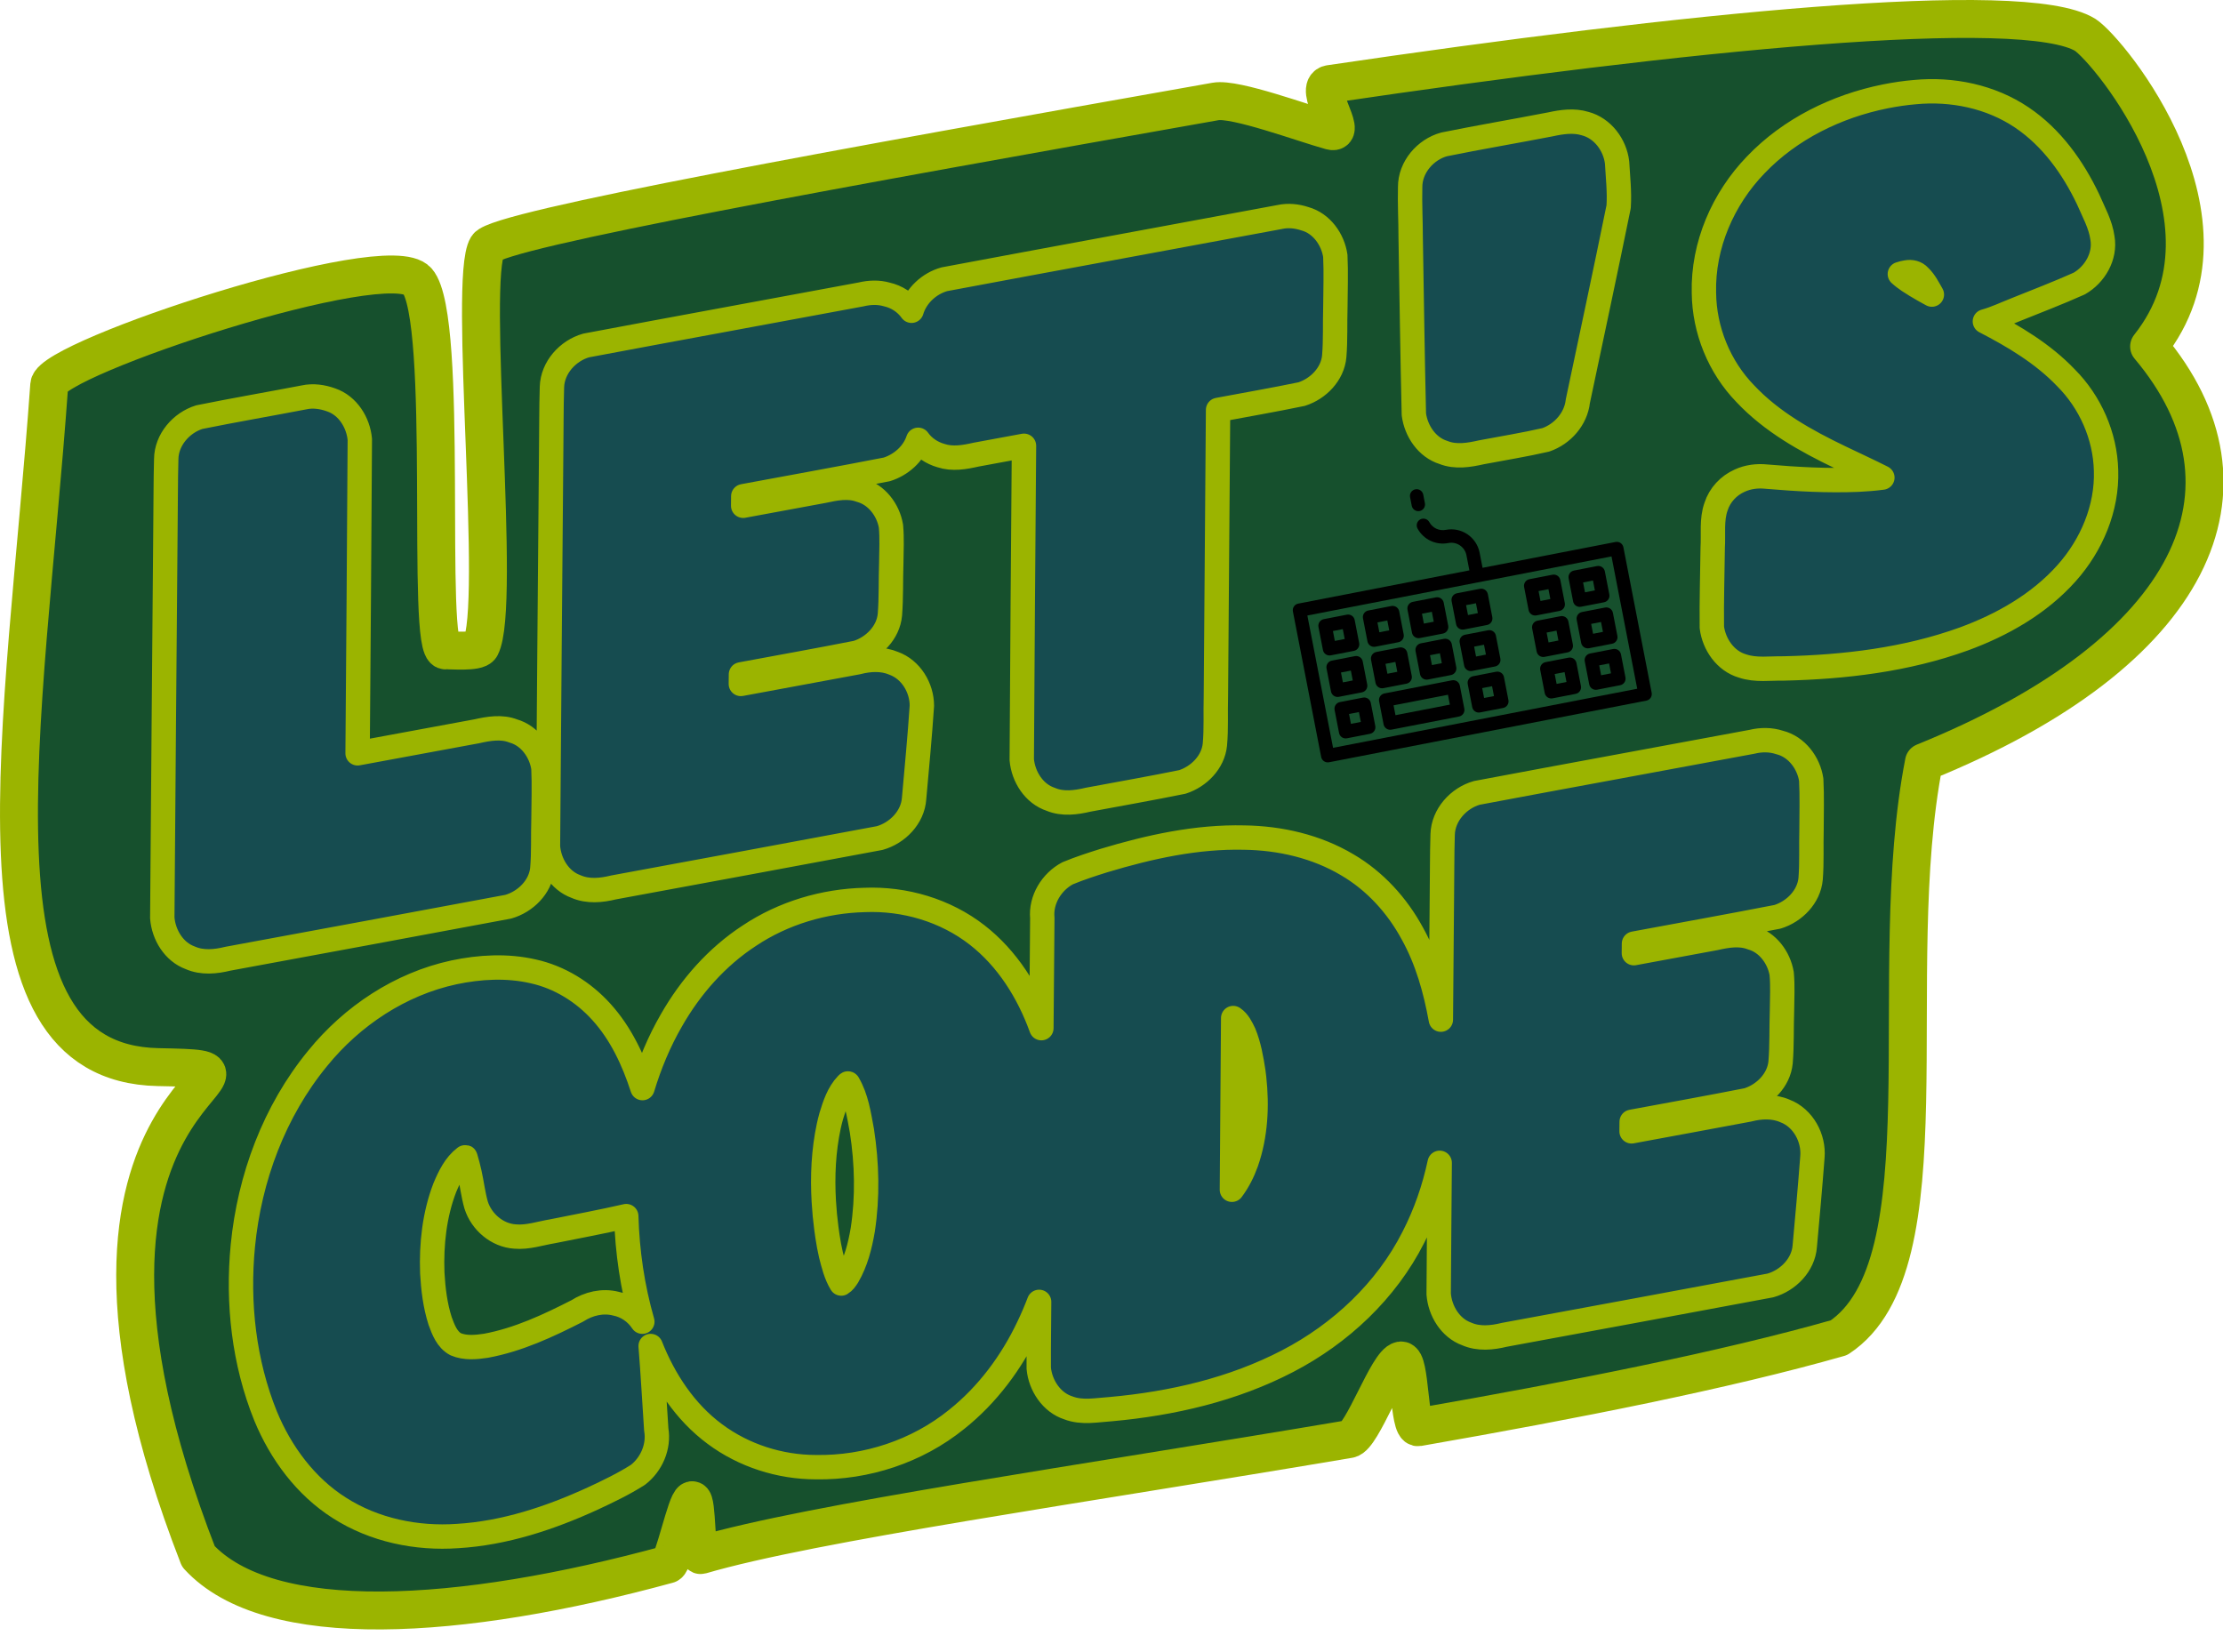 <?xml version="1.0" encoding="UTF-8" standalone="no"?>
<!-- Created with Inkscape (http://www.inkscape.org/) -->

<svg
   width="590.913"
   height="439.107"
   viewBox="0 0 590.913 439.107"
   version="1.1"
   id="svg5"
   xml:space="preserve"
   xmlns="http://www.w3.org/2000/svg"
   xmlns:svg="http://www.w3.org/2000/svg"><defs
     id="defs2" /><g
     id="layer1"
     transform="translate(-841.998,-218.049)"><path
       style="fill:#16502d;stroke:#9bb400;stroke-width:10.08;stroke-linejoin:round;stroke-dasharray:none;stroke-opacity:1"
       d="m 855.09,320.355 c -6.533,91.558 -23.993,180.318 28.936,181.372 43.488,0.866 -39.642,0.657 10.703,130.084 18.728,20.392 69.59,17.208 124.847,2.11 1.501,-0.41 4.864,-16.631 6.371,-17.059 1.401,-0.397 0.945,15 2.351,14.588 29.508,-8.652 101.044,-18.782 172.343,-30.84 3.495,-0.591 10.226,-20.299 13.715,-20.899 2.629,-0.452 2.018,18.205 4.639,17.747 41.389,-7.23 81.461,-15.13 111.824,-23.789 29.226,-19.287 11.612,-96.804 22.601,-153.001 72.304,-29.295 91.558,-72.914 59.852,-110.508 26.593,-33.501 -10.54,-78.607 -16.977,-82.838 -16.321,-10.066 -107.223,-0.767 -200.777,13.062 -4.761,0.704 4.917,13.73 0.268,12.459 -7.241,-1.979 -25.374,-8.762 -30.666,-7.825 -97.926,17.328 -190.79,34.072 -193.608,38.642 -5.173,8.39 3.907,95.622 -1.738,106.297 -0.847,1.601 -8.193,0.874 -9.311,1 -5.46,0.616 1.109,-88.291 -7.51,-98.211 -7.934,-9.13 -97.356,20.499 -97.863,27.609 z"
       id="path1261" /><path
       id="text1059"
       style="font-style:italic;font-variant:normal;font-weight:bold;font-stretch:normal;font-size:192px;font-family:'Operator Mono';-inkscape-font-specification:'Operator Mono Bold Italic';fill:#164c50;fill-opacity:1;stroke:#9bb400;stroke-width:6.48;stroke-linejoin:round;stroke-dasharray:none;stroke-opacity:1"
       d="m 1254.192,251.095 c -9.421,1.83 -18.89,3.422 -28.295,5.331 -5.002,1.353 -9.091,6.092 -9.056,11.375 -0.114,4.44 0.136,8.879 0.138,13.319 0.271,15.689 0.478,31.381 0.849,47.068 0.576,4.435 3.484,8.794 7.886,10.152 3.238,1.287 6.796,0.69 10.084,-0.055 5.701,-1.093 11.443,-1.997 17.099,-3.306 4.419,-1.526 8.007,-5.557 8.517,-10.272 3.634,-17.231 7.338,-34.447 10.846,-51.703 0.264,-3.919 -0.199,-7.839 -0.413,-11.748 -0.546,-4.671 -3.835,-9.119 -8.482,-10.346 -2.992,-0.921 -6.177,-0.47 -9.172,0.186 z m 88.926,-7.421 c -12.88,2.591 -25.268,8.64 -34.403,18.202 -8.708,9 -14.103,21.406 -13.783,34.01 0.101,9.899 4.079,19.712 10.986,26.818 7.016,7.468 16.104,12.535 25.252,16.924 3.729,1.799 7.499,3.515 11.194,5.384 -2.136,0.28 -4.388,0.467 -6.438,0.555 -8.141,0.339 -16.289,-0.123 -24.399,-0.815 -2.421,-0.252 -4.899,0.051 -7.107,1.082 -2.927,1.29 -5.273,3.816 -6.258,6.869 -1.253,3.499 -0.673,7.263 -0.895,10.895 -0.083,7.075 -0.315,14.151 -0.229,21.226 0.572,4.541 3.63,8.96 8.149,10.268 3.54,1.209 7.321,0.593 10.978,0.657 16.181,-0.367 32.516,-2.304 47.81,-7.826 10.24,-3.749 20.068,-9.32 27.383,-17.536 6.611,-7.414 10.798,-17.245 10.465,-27.267 -0.226,-9.2 -4.202,-18.186 -10.693,-24.684 -6.094,-6.361 -13.748,-10.932 -21.515,-14.947 2.812,-0.773 5.507,-2.069 8.138,-3.102 5.665,-2.283 11.378,-4.463 16.952,-6.964 4.136,-2.366 7,-7.253 6.163,-12.071 -0.49,-3.676 -2.371,-6.944 -3.808,-10.304 -4.038,-8.495 -9.743,-16.47 -17.631,-21.774 -8.257,-5.569 -18.54,-7.683 -28.385,-6.74 -2.662,0.22 -5.307,0.62 -7.927,1.139 z m -420.309,80.017 c -9.267,1.779 -18.572,3.374 -27.821,5.245 -4.812,1.485 -8.765,6.05 -8.804,11.189 -0.167,5.864 -0.116,11.731 -0.202,17.596 -0.285,34.776 -0.595,69.553 -0.845,104.329 0.346,4.502 3.074,9.039 7.443,10.624 3.156,1.392 6.73,1.045 9.99,0.241 24.842,-4.604 49.695,-9.159 74.525,-13.826 4.541,-1.297 8.542,-5.188 9.054,-10.016 0.388,-4.386 0.173,-8.794 0.316,-13.19 0.02,-4.545 0.204,-9.113 -0.014,-13.661 -0.645,-4.381 -3.64,-8.599 -8.014,-9.852 -3.13,-1.221 -6.56,-0.625 -9.732,0.089 -10.55,1.951 -21.101,3.901 -31.651,5.852 0.199,-27.816 0.456,-55.627 0.59,-83.443 -0.402,-4.49 -3.192,-8.987 -7.58,-10.498 -2.306,-0.842 -4.835,-1.211 -7.257,-0.681 z m 259.426,-47.963 c -29.733,5.545 -59.487,10.977 -89.213,16.556 -4.035,1.135 -7.505,4.332 -8.72,8.375 -1.561,-2.192 -3.938,-3.743 -6.561,-4.331 -2.236,-0.645 -4.607,-0.548 -6.853,-0.013 -24.357,4.55 -48.736,8.985 -73.085,13.576 -4.866,1.381 -8.934,5.87 -9.089,11.039 -0.185,5.677 -0.116,11.359 -0.205,17.038 -0.288,35.043 -0.6,70.086 -0.852,105.129 0.348,4.505 3.08,9.051 7.456,10.629 3.154,1.386 6.721,1.038 9.977,0.236 23.584,-4.371 47.178,-8.693 70.749,-13.128 4.708,-1.324 8.79,-5.485 9.141,-10.495 0.728,-8.222 1.528,-16.442 2.07,-24.678 0,-4.773 -2.906,-9.616 -7.487,-11.277 -3.013,-1.279 -6.417,-1.085 -9.526,-0.281 -10.367,1.929 -20.735,3.852 -31.105,5.766 0.01,-0.848 0.018,-1.696 0.026,-2.543 10.268,-1.914 20.553,-3.745 30.798,-5.769 4.477,-1.391 8.37,-5.32 8.799,-10.122 0.356,-4.538 0.2,-9.094 0.358,-13.64 0.031,-3.279 0.222,-6.574 -0.076,-9.843 -0.726,-4.34 -3.814,-8.424 -8.161,-9.605 -3.182,-1.167 -6.619,-0.48 -9.821,0.216 -7.103,1.313 -14.205,2.626 -21.308,3.939 0.01,-0.848 0.018,-1.696 0.026,-2.543 12.721,-2.368 25.461,-4.651 38.16,-7.13 3.756,-1.188 7.075,-4.072 8.328,-7.864 1.455,2.054 3.639,3.507 6.049,4.191 3.046,1.017 6.304,0.443 9.351,-0.247 4.244,-0.785 8.487,-1.569 12.731,-2.354 -0.199,27.816 -0.455,55.627 -0.591,83.443 0.4,4.541 3.261,9.084 7.722,10.549 3.167,1.338 6.704,0.852 9.947,0.087 8.351,-1.562 16.724,-3.022 25.046,-4.722 4.359,-1.422 8.159,-5.237 8.623,-9.932 0.39,-4.254 0.136,-8.53 0.265,-12.794 0.194,-25.389 0.387,-50.778 0.58,-76.167 7.413,-1.388 14.848,-2.677 22.232,-4.208 4.397,-1.421 8.212,-5.293 8.646,-10.025 0.363,-4.376 0.166,-8.772 0.302,-13.157 0.022,-4.518 0.202,-9.046 -0.014,-13.559 -0.649,-4.394 -3.666,-8.645 -8.071,-9.863 -2.127,-0.71 -4.44,-0.952 -6.645,-0.48 z m 166.585,14.73 c 1.221,-0.226 2.543,0.062 3.389,1.02 1.455,1.372 2.354,3.21 3.316,4.883 -1.469,-0.786 -2.784,-1.542 -4.221,-2.408 -0.518,-0.316 -1.317,-0.818 -1.929,-1.223 -0.818,-0.567 -1.63,-1.154 -2.362,-1.831 0.583,-0.212 1.196,-0.341 1.807,-0.441 z M 962.651,476.546 c -14.269,3.071 -27.067,11.588 -36.216,22.856 -11.539,14.052 -18.118,31.788 -19.882,49.796 -1.48,15.291 0.278,31.03 6.056,45.32 4.032,9.746 10.606,18.674 19.588,24.376 9.26,5.934 20.534,8.258 31.433,7.489 12.516,-0.748 24.593,-4.773 35.922,-9.962 4.102,-1.91 8.204,-3.873 12.024,-6.306 3.594,-2.774 5.656,-7.524 4.867,-12.041 -0.494,-7.401 -0.898,-14.809 -1.489,-22.203 3.575,9.057 9.155,17.553 17.054,23.398 7.709,5.743 17.31,8.808 26.908,8.806 13.391,0.228 26.866,-4.215 37.306,-12.646 8.255,-6.557 14.684,-15.223 19.178,-24.721 1.033,-2.149 1.966,-4.344 2.817,-6.571 -0.03,5.881 -0.135,11.764 -0.099,17.642 0.415,4.559 3.422,9.111 7.831,10.521 3.662,1.435 7.628,0.583 11.417,0.342 16.212,-1.47 32.426,-5.206 46.935,-12.765 14.055,-7.306 26.191,-18.687 33.386,-32.891 3.223,-6.246 5.539,-12.945 7.007,-19.814 -0.086,11.621 -0.205,23.242 -0.27,34.862 0.348,4.51 3.086,9.055 7.465,10.635 3.153,1.377 6.715,1.032 9.968,0.23 23.584,-4.371 47.178,-8.693 70.749,-13.128 4.692,-1.321 8.763,-5.453 9.132,-10.446 0.719,-7.896 1.433,-15.794 2.031,-23.699 0.43,-5.032 -2.446,-10.373 -7.253,-12.225 -3.044,-1.345 -6.515,-1.191 -9.677,-0.373 -10.376,1.951 -20.759,3.858 -31.14,5.778 0.01,-0.848 0.018,-1.695 0.026,-2.543 10.268,-1.914 20.553,-3.745 30.798,-5.769 4.446,-1.387 8.325,-5.266 8.787,-10.033 0.379,-4.568 0.21,-9.158 0.371,-13.735 0.028,-3.286 0.224,-6.589 -0.082,-9.864 -0.735,-4.256 -3.706,-8.305 -7.972,-9.511 -3.124,-1.209 -6.544,-0.619 -9.707,0.095 -7.202,1.332 -14.404,2.663 -21.607,3.995 0.01,-0.848 0.018,-1.696 0.026,-2.543 12.722,-2.368 25.462,-4.652 38.162,-7.131 4.482,-1.392 8.377,-5.33 8.798,-10.138 0.339,-4.31 0.114,-8.636 0.234,-12.953 0,-4.432 0.159,-8.895 -0.078,-13.334 -0.67,-4.493 -3.868,-8.781 -8.393,-9.913 -2.358,-0.782 -4.907,-0.779 -7.308,-0.195 -24.39,4.557 -48.803,8.998 -73.186,13.595 -4.866,1.381 -8.934,5.87 -9.089,11.039 -0.185,5.677 -0.116,11.359 -0.205,17.037 -0.09,10.735 -0.18,21.471 -0.27,32.206 -1.433,-7.93 -3.636,-15.822 -7.577,-22.898 -4.034,-7.459 -9.948,-13.971 -17.297,-18.267 -8.233,-4.898 -17.855,-7.101 -27.38,-7.237 -12.679,-0.303 -25.202,2.461 -37.277,6.1 -3.259,1.02 -6.518,2.079 -9.672,3.386 -4.252,2.25 -7.201,7.031 -6.739,11.898 -0.082,9.76 -0.164,19.52 -0.247,29.28 -3.432,-9.543 -9.04,-18.535 -17.125,-24.803 -8.416,-6.54 -19.228,-9.71 -29.837,-9.28 -10.835,0.26 -21.634,3.471 -30.67,9.5 -8.63,5.63 -15.61,13.561 -20.7,22.478 -3.278,5.677 -5.814,11.768 -7.705,18.041 -2.37,-7.315 -5.694,-14.498 -10.907,-20.237 -4.781,-5.304 -11.131,-9.251 -18.132,-10.795 -6.927,-1.598 -14.179,-1.192 -21.09,0.268 z m 104.788,29.549 c 2.241,3.819 2.872,8.283 3.67,12.566 1.347,8.69 1.558,17.599 0.231,26.304 -0.73,4.284 -1.822,8.604 -4.03,12.385 -0.45,0.698 -1.025,1.532 -1.694,1.913 -1.418,-2.331 -2.073,-5.028 -2.741,-7.647 -0.36,-1.5 -0.674,-3.292 -0.922,-4.927 -0.095,-0.647 -0.206,-1.395 -0.291,-2.073 -0.319,-2.44 -0.54,-4.724 -0.682,-7.18 -0.389,-6.711 -0.085,-13.493 1.331,-20.078 0.167,-0.731 0.406,-1.756 0.645,-2.59 0.913,-2.998 1.942,-6.139 4.157,-8.449 0.085,-0.026 0.261,-0.343 0.326,-0.224 z m -101.645,19.853 c 0.361,1.263 0.706,2.475 0.993,3.805 0.64,2.799 0.967,5.836 1.781,8.663 1.418,4.476 5.595,8.05 10.342,8.35 3.407,0.303 6.695,-0.866 10.018,-1.407 6.518,-1.316 13.059,-2.527 19.541,-4.018 0.265,9.482 1.654,18.943 4.273,28.064 -1.603,-2.443 -4.169,-4.225 -7.044,-4.79 -3.494,-0.908 -7.255,-0.002 -10.244,1.928 -7.725,3.942 -15.714,7.685 -24.302,9.265 -2.647,0.398 -5.5,0.662 -8.026,-0.406 -2.317,-1.245 -3.291,-3.876 -4.14,-6.207 -1.315,-4.112 -1.837,-8.439 -2.077,-12.736 -0.278,-7.659 0.56,-15.467 3.318,-22.659 1.255,-2.98 2.732,-6.088 5.376,-8.083 0.16,-0.21 0.124,0.161 0.19,0.231 z m 204.028,-37.25 c 1.389,0.951 2.157,2.549 2.86,4.028 1.34,3.252 1.944,6.745 2.478,10.204 0.041,0.378 0.154,1.133 0.207,1.662 0.826,7.503 0.435,15.267 -2.063,22.438 -0.931,2.597 -2.184,5.093 -3.843,7.303 0.113,-15.216 0.225,-30.432 0.338,-45.648 z" /><g
       style="fill:#000000"
       id="g4986"
       transform="matrix(0.175,-0.034,0.034,0.175,1178.622,344.292)"><g
         id="g4957">
	<g
   id="g4955">
		<g
   id="g4953">
			<path
   d="m 43,345.5 h 35 c 5.522,0 10,-4.477 10,-10 v -35 c 0,-5.523 -4.478,-10 -10,-10 H 43 c -5.522,0 -10,4.477 -10,10 v 35 c 0,5.523 4.478,10 10,10 z m 10,-35 h 15 v 15 H 53 Z"
   id="path4915" />
			<path
   d="m 110.625,345.5 h 35 c 5.522,0 10,-4.477 10,-10 v -35 c 0,-5.523 -4.478,-10 -10,-10 h -35 c -5.522,0 -10,4.477 -10,10 v 35 c 0,5.523 4.478,10 10,10 z m 10,-35 h 15 v 15 h -15 z"
   id="path4917" />
			<path
   d="m 178.25,345.5 h 35 c 5.522,0 10,-4.477 10,-10 v -35 c 0,-5.523 -4.478,-10 -10,-10 h -35 c -5.522,0 -10,4.477 -10,10 v 35 c 0,5.523 4.478,10 10,10 z m 10,-35 h 15 v 15 h -15 z"
   id="path4919" />
			<path
   d="M 110.625,408.5 H 213.25 c 5.522,0 10,-4.477 10,-10 v -35 c 0,-5.523 -4.478,-10 -10,-10 H 110.625 c -5.522,0 -10,4.477 -10,10 v 35 c 0,5.523 4.478,10 10,10 z m 10,-35 h 82.625 v 15 h -82.625 z"
   id="path4921" />
			<path
   d="m 245.25,345.5 h 35 c 5.522,0 10,-4.477 10,-10 v -35 c 0,-5.523 -4.478,-10 -10,-10 h -35 c -5.522,0 -10,4.477 -10,10 v 35 c 0,5.523 4.478,10 10,10 z m 10,-35 h 15 v 15 h -15 z"
   id="path4923" />
			<path
   d="m 355.375,345.5 h 35 c 5.522,0 10,-4.477 10,-10 v -35 c 0,-5.523 -4.478,-10 -10,-10 h -35 c -5.522,0 -10,4.477 -10,10 v 35 c 0,5.523 4.478,10 10,10 z m 10,-35 h 15 v 15 h -15 z"
   id="path4925" />
			<path
   d="m 423,345.5 h 35 c 5.522,0 10,-4.477 10,-10 v -35 c 0,-5.523 -4.478,-10 -10,-10 h -35 c -5.522,0 -10,4.477 -10,10 v 35 c 0,5.523 4.478,10 10,10 z m 10,-35 h 15 v 15 h -15 z"
   id="path4927" />
			<path
   d="m 43,408.5 h 35 c 5.522,0 10,-4.477 10,-10 v -35 c 0,-5.523 -4.478,-10 -10,-10 H 43 c -5.522,0 -10,4.477 -10,10 v 35 c 0,5.523 4.478,10 10,10 z m 10,-35 h 15 v 15 H 53 Z"
   id="path4929" />
			<path
   d="m 245.25,408.5 h 35 c 5.522,0 10,-4.477 10,-10 v -35 c 0,-5.523 -4.478,-10 -10,-10 h -35 c -5.522,0 -10,4.477 -10,10 v 35 c 0,5.523 4.478,10 10,10 z m 10,-35 h 15 v 15 h -15 z"
   id="path4931" />
			<path
   d="m 355.375,408.5 h 35 c 5.522,0 10,-4.477 10,-10 v -35 c 0,-5.523 -4.478,-10 -10,-10 h -35 c -5.522,0 -10,4.477 -10,10 v 35 c 0,5.523 4.478,10 10,10 z m 10,-35 h 15 v 15 h -15 z"
   id="path4933" />
			<path
   d="m 423,408.5 h 35 c 5.522,0 10,-4.477 10,-10 v -35 c 0,-5.523 -4.478,-10 -10,-10 h -35 c -5.522,0 -10,4.477 -10,10 v 35 c 0,5.523 4.478,10 10,10 z m 10,-35 h 15 v 15 h -15 z"
   id="path4935" />
			<path
   d="m 43,282.5 h 35 c 5.522,0 10,-4.477 10,-10 v -35 c 0,-5.523 -4.478,-10 -10,-10 H 43 c -5.522,0 -10,4.477 -10,10 v 35 c 0,5.523 4.478,10 10,10 z m 10,-35 h 15 v 15 H 53 Z"
   id="path4937" />
			<path
   d="m 110.625,282.5 h 35 c 5.522,0 10,-4.477 10,-10 v -35 c 0,-5.523 -4.478,-10 -10,-10 h -35 c -5.522,0 -10,4.477 -10,10 v 35 c 0,5.523 4.478,10 10,10 z m 10,-35 h 15 v 15 h -15 z"
   id="path4939" />
			<path
   d="m 178.25,282.5 h 35 c 5.522,0 10,-4.477 10,-10 v -35 c 0,-5.523 -4.478,-10 -10,-10 h -35 c -5.522,0 -10,4.477 -10,10 v 35 c 0,5.523 4.478,10 10,10 z m 10,-35 h 15 v 15 h -15 z"
   id="path4941" />
			<path
   d="m 245.25,282.5 h 35 c 5.522,0 10,-4.477 10,-10 v -35 c 0,-5.523 -4.478,-10 -10,-10 h -35 c -5.522,0 -10,4.477 -10,10 v 35 c 0,5.523 4.478,10 10,10 z m 10,-35 h 15 v 15 h -15 z"
   id="path4943" />
			<path
   d="m 355.375,282.5 h 35 c 5.522,0 10,-4.477 10,-10 v -35 c 0,-5.523 -4.478,-10 -10,-10 h -35 c -5.522,0 -10,4.477 -10,10 v 35 c 0,5.523 4.478,10 10,10 z m 10,-35 h 15 v 15 h -15 z"
   id="path4945" />
			<path
   d="m 423,282.5 h 35 c 5.522,0 10,-4.477 10,-10 v -35 c 0,-5.523 -4.478,-10 -10,-10 h -35 c -5.522,0 -10,4.477 -10,10 v 35 c 0,5.523 4.478,10 10,10 z m 10,-35 h 15 v 15 h -15 z"
   id="path4947" />
			<path
   d="m 214,96.5 c 5.522,0 10,-4.477 10,-10 v -13 c 0,-5.523 -4.478,-10 -10,-10 -5.522,0 -10,4.477 -10,10 v 13 c 0,5.523 4.478,10 10,10 z"
   id="path4949" />
			<path
   d="M 492,197.5 H 290 v -23 c 0,-23.71 -19.29,-43 -43,-43 -10.072,0 -18.885,-6.442 -21.928,-16.03 -1.671,-5.264 -7.289,-8.177 -12.557,-6.507 -5.264,1.671 -8.177,7.292 -6.506,12.557 5.69,17.932 22.163,29.98 40.99,29.98 12.683,0 23,10.318 23,23 v 23 H 10 c -5.522,0 -10,4.477 -10,10 v 221 c 0,5.523 4.478,10 10,10 h 482 c 5.522,0 10,-4.477 10,-10 v -221 c 0,-5.523 -4.478,-10 -10,-10 z m -10,221 H 20 v -201 h 462 z"
   id="path4951" />
		</g>
	</g>
</g></g></g></svg>
